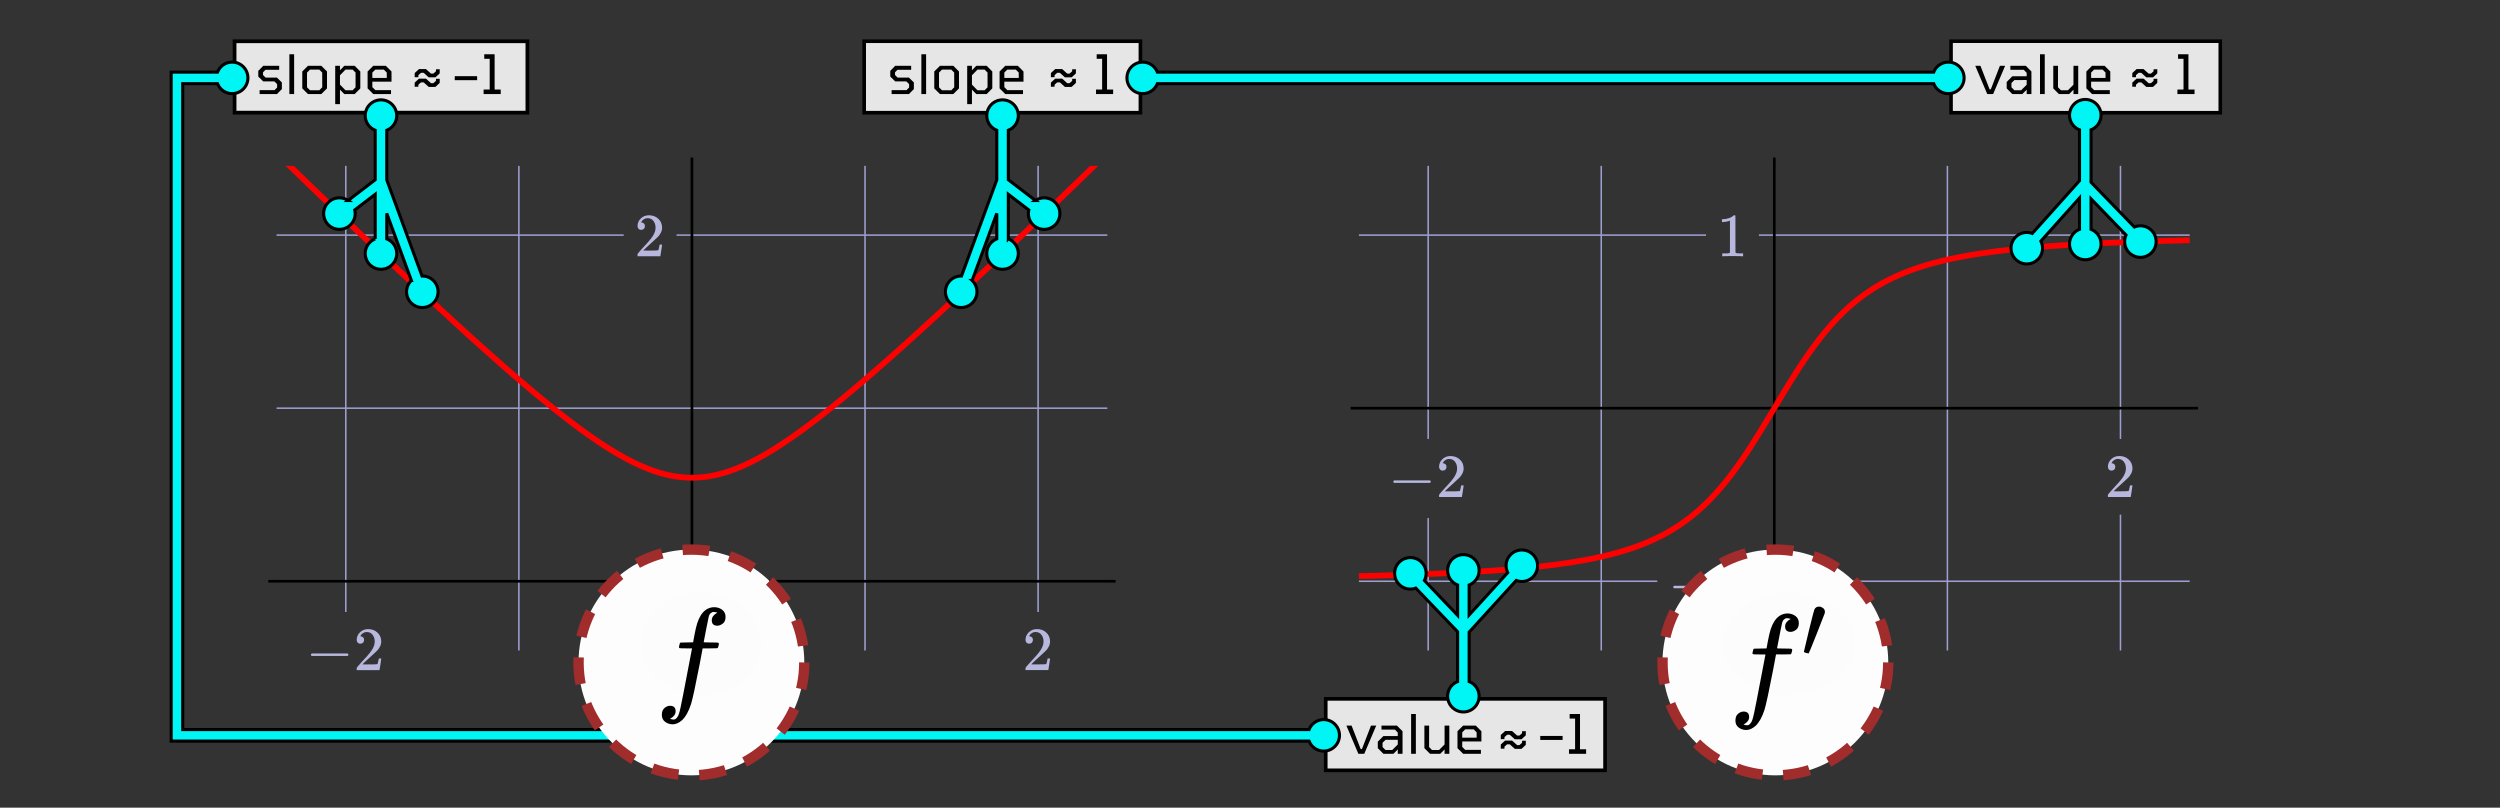 <svg xmlns="http://www.w3.org/2000/svg" xmlns:xlink="http://www.w3.org/1999/xlink" id="svg16" width="650" height="210" preserveAspectRatio="none" version="1.1" viewBox="-10 -10 650 210"><rect x="-10" y="-10" width="650" height="210" fill="#333333" stroke="none"/><style id="style1" type="text/css">.grid{stroke:#9e9ed1;stroke-width:.4}.axes{stroke:#000;stroke-width:.7}.notch-labels-in-grid{stroke:none;fill:#b8b8de}.graph{stroke:red;stroke-width:1.5;fill:none}</style><defs id="defs1"><clipPath id="trbl_clip_0_216_126_0"><path id="path1" d="M0 0h216v126H0Z"/></clipPath><clipPath id="trbl_clip_0_216_126_0-7"><path id="path1-0" d="M0 0h216v126H0Z"/></clipPath><clipPath id="trbl_clip_0_216_126_0-8"><path id="path1-4" d="M0 0h216v126H0Z"/></clipPath><path id="MJMAIN-2212" stroke-width="1" d="M84 237v13q0 13 14 20h581q15-8 15-20t-15-20H98q-14 7-14 20z"/><path id="MJMAIN-32" stroke-width="1" d="M109 429q-27 0-43 18t-16 44q0 71 53 123t132 52q91 0 152-56t62-145q0-43-20-82t-48-68q-28-29-80-74-36-31-100-92l-59-56 76-1q157 0 167 5 7 2 24 89v3h40v-3q-1-3-13-91T421 3V0H50v31q0 7 6 15t30 35q29 32 50 56 9 10 34 37t34 37q9 10 29 33t28 34q8 11 23 30t21 32q6 13 15 29t13 32q4 16 7 30t3 33q0 63-34 109t-97 46q-33 0-58-17t-35-33q-10-16-10-19 0-1 5-1 18 0 37-14t19-46q0-25-16-42t-45-18z"/><path id="MJMAIN-30" stroke-width="1" d="M96 585q56 81 153 81 48 0 96-26t78-92q37-83 37-228 0-155-43-237-20-42-55-67t-61-31q-26-6-51-7-26 0-52 6t-61 32q-35 26-55 67-43 82-43 237 0 174 57 265zm225 12q-30 32-71 32-42 0-72-32-25-26-33-72t-8-192q0-158 8-208t36-79q28-30 69-30 40 0 68 30 29 30 36 84t8 203q0 145-8 191t-33 73z"/></defs><path id="rect68" d="M497.272.712h70v18.599h-70z" style="fill:#e6e6e6;fill-opacity:.998;stroke:#000;stroke-width:.931;stroke-dasharray:none"/><g id="g29" transform="translate(335.164 33.102)"><g id="g18" transform="translate(8.16 .026)"><g id="grid-3"><path id="path2-9" d="M18 126V91.568m0-20.57V0" class="grid" style="stroke:#9e9ed1;stroke-width:.4"/><path id="path3-8" d="M63 126V0" class="grid" style="stroke:#9e9ed1;stroke-width:.4"/><path id="path4-6" d="M108 126V0" class="grid" style="stroke:#9e9ed1;stroke-width:.4"/><path id="path5-5" d="M153 126V0" class="grid" style="stroke:#9e9ed1;stroke-width:.4"/><path id="path6-7" d="M198 126V90.682m0-19.684V0" class="grid" style="stroke:#9e9ed1;stroke-width:.4"/><path id="path7-6" d="M0 108h77.568m26.433 0H216" class="grid" style="stroke:#9e9ed1;stroke-width:.4"/><path id="path8-2" d="M0 63h216" class="grid" style="stroke:#9e9ed1;stroke-width:.4"/><path id="path9-7" d="M0 18h90.25m13.751 0H216" class="grid" style="stroke:#9e9ed1;stroke-width:.4"/></g><g id="axes-0"><path id="path10-3" d="M-2.16 63h220.32" class="axes" style="stroke:#000;stroke-width:.7"/><path id="path11-9" d="M108 128.16V-2.16" class="axes" style="stroke:#000;stroke-width:.7"/></g><g id="notch labels-9" class="notch-labels-in-grid" style="fill:#b8b8de;stroke:none"><g id="g12-9" transform="matrix(.016 0 0 -.016 7.588 86.1)"><use xlink:href="#MJMAIN-2212" id="use11-1" x="0" y="0"/><use xlink:href="#MJMAIN-32" id="use12-7" x="778" y="0"/></g><g id="g13-2" transform="matrix(.016 0 0 -.016 193.928 86.092)"><use xlink:href="#MJMAIN-32" id="use13-3" x="0" y="0"/></g><g id="g15-6" transform="matrix(.016 0 0 -.016 80.372 113.502)"><use xlink:href="#MJMAIN-2212" id="use14-5" x="0" y="0"/><path id="use15-5" stroke-width="1" d="m991 578-13-5q-14-5-40-10t-58-7h-19v46h19q47 2 87 15t56 24q16 11 28 22 2 3 12 3 9 0 17-6V361l1-300q7-7 12-9t24-4q19-2 62-2h26V0h-11q-21 3-159 3-136 0-157-3h-12v46h64q16 0 25 1t16 3q7 2 8 2t6 5q5 5 6 4z"/></g><g id="g16-8" transform="matrix(.016 0 0 -.016 93.053 23.499)"><path id="use16" stroke-width="1" d="m213 578-13-5q-14-5-40-10t-58-7H83v46h19q47 2 87 15t56 24q16 11 28 22 2 3 12 3 9 0 17-6V361l1-300q7-7 12-9t24-4q19-2 62-2h26V0h-11q-21 3-159 3-136 0-157-3H88v46h64q16 0 25 1t16 3q7 2 8 2t6 5q5 5 6 4z"/></g></g><g id="graphs-1"><g id="g17-4" clip-path="url(#trbl_clip_0_216_126_0-7)"><path id="path16" d="M0 106.664c2.4-.057 4.8-.12 7.2-.188 2.4-.07 4.8-.145 7.2-.23 2.4-.084 4.8-.178 7.2-.284 2.4-.105 4.8-.223 7.2-.357 2.4-.133 4.8-.283 7.2-.456 2.4-.172 4.8-.367 7.2-.593 2.4-.227 4.8-.485 7.2-.79 2.4-.305 4.8-.655 7.2-1.075 2.4-.42 4.8-.908 7.2-1.501 2.4-.594 4.8-1.292 7.2-2.154a54.22 54.22 0 0 0 7.2-3.164 47.18 47.18 0 0 0 7.2-4.713c2.4-1.904 4.8-4.186 7.2-6.937 2.4-2.75 4.8-5.98 7.2-9.597 2.4-3.616 4.8-7.614 7.2-11.625 2.4-4.011 4.8-8.009 7.2-11.625 2.4-3.616 4.8-6.847 7.2-9.597 2.4-2.75 4.8-5.033 7.2-6.937a47.18 47.18 0 0 1 7.2-4.713 54.22 54.22 0 0 1 7.2-3.164c2.4-.862 4.8-1.56 7.2-2.154 2.4-.593 4.8-1.082 7.2-1.501 2.4-.42 4.8-.77 7.2-1.075 2.4-.305 4.8-.563 7.2-.79 2.4-.226 4.8-.42 7.2-.593 2.4-.173 4.8-.323 7.2-.456 2.4-.134 4.8-.252 7.2-.357 2.4-.106 4.8-.2 7.2-.284 2.4-.085 4.8-.16 7.2-.23 2.4-.069 4.8-.13 7.2-.188" class="graph" style="fill:none;stroke:red;stroke-width:1.5"/></g></g></g><g id="g24" transform="matrix(.9 0 0 .9 11.643 19.263)"><ellipse id="path20" cx="116.433" cy="122.083" rx="32.611" ry="32.613" style="fill:#fdfdfd;fill-opacity:.998;stroke:#a02c2c;stroke-width:3;stroke-linecap:butt;stroke-dasharray:7.74,6;stroke-dashoffset:0"/><ellipse id="path22" cx="120.32" cy="116.703" rx="18.97" ry="14.823" style="fill:#fdfdfd;fill-opacity:.684;stroke:none;stroke-width:3;stroke-linecap:butt;stroke-dasharray:7.95,6;stroke-dashoffset:0"/><ellipse id="path23" cx="119.438" cy="107.526" rx=".088" ry="4.235" style="fill:#fdfdfd;fill-opacity:.684;stroke:none;stroke-width:3;stroke-linecap:butt;stroke-dasharray:7.95,6;stroke-dashoffset:0"/><g id="g3" style="stroke-width:.512" transform="matrix(.037 0 0 -.037 102.858 134.01)"><path id="use2" stroke-width=".512" d="M118-162q2 0 6-2t11-3q7-1 12-1 13 0 24 13t16 29q10 27 34 153t46 240q22 114 22 115v3h-47q-47 0-50 2-4 3-4 10l7 28q2 5 8 5t47 1q48 0 48 1 0 2 9 50t12 58q37 165 146 165 37-2 61-22t24-53q0-36-21-52t-42-17q-44 0-44 42 0 19 11 33t24 21l9 5q-16 6-30 6-12 0-23-10t-15-28q-7-29-16-78t-16-83q-7-34-7-36t55-2q45 0 52-1t11-6q1-4-2-17t-5-16q-2-5-9-5t-54-1h-56l-23-122Q301 15 282-47q-27-85-70-126-37-32-73-32-32 0-58 19t-26 54q0 37 21 54t42 17q44 0 44-42 0-19-11-33t-24-21z"/><path id="use3" stroke-width=".362" d="M624.281 393.092q-4.242 0-19.089 4.242-14.847 4.242-15.554 8.484 0 4.949 38.885 164.024t43.127 166.145q10.605 22.624 36.764 22.624 14.14 0 29.694-10.605 15.554-10.605 15.554-31.108 0-3.535-1.414-10.605-.707-4.949-61.509-157.661t-62.923-154.126q-2.121-1.414-3.535-1.414z"/></g></g></g><g id="g27" transform="translate(561.113)"><g id="g17-1" transform="translate(250.065 .026)"><g id="grid-7"><path id="path2-1" d="M18 115.998V0" class="grid" style="stroke:#9e9ed1;stroke-width:.4"/><path id="path3-87" d="M63 126V0" class="grid" style="stroke:#9e9ed1;stroke-width:.4"/><path id="path4-8" d="M108 115.998V0" class="grid" style="stroke:#9e9ed1;stroke-width:.4"/><path id="path5-7" d="M153 126V0" class="grid" style="stroke:#9e9ed1;stroke-width:.4"/><path id="path6-74" d="M198 115.998V0" class="grid" style="stroke:#9e9ed1;stroke-width:.4"/><path id="path7-4" d="M0 108h216" class="grid" style="stroke:#9e9ed1;stroke-width:.4"/><path id="path8-9" d="M0 63h216" class="grid" style="stroke:#9e9ed1;stroke-width:.4"/><path id="path9-1" d="M0 18h90.25m13.751 0H216" class="grid" style="stroke:#9e9ed1;stroke-width:.4"/></g><g id="axes-5"><path id="path10-5" d="M-2.16 108h220.32" class="axes" style="stroke:#000;stroke-width:.7"/><path id="path11-5" d="M108 115.998V-2.16" class="axes" style="stroke:#000;stroke-width:.7"/></g><g id="notch labels-8" class="notch-labels-in-grid" style="fill:#b8b8de;stroke:none"><g id="g12-2" transform="matrix(.016 0 0 -.016 7.588 131.1)"><use xlink:href="#MJMAIN-2212" id="use11-9" x="0" y="0"/><use xlink:href="#MJMAIN-32" id="use12-8" x="778" y="0"/></g><g id="g13-20" transform="matrix(.016 0 0 -.016 103.928 131.092)"><use xlink:href="#MJMAIN-30" id="use13-7" x="0" y="0"/></g><g id="g14-4" transform="matrix(.016 0 0 -.016 193.928 131.092)"><use xlink:href="#MJMAIN-32" id="use14-8" x="0" y="0"/></g><g id="g15-5" transform="matrix(.016 0 0 -.016 93.053 23.499)"><use xlink:href="#MJMAIN-32" id="use15-8" x="0" y="0"/></g></g><g id="graphs-3"><g id="g16-0" clip-path="url(#trbl_clip_0_216_126_0-8)"><path id="path15-6" d="M0 106.935c2.4-.067 4.8-.14 7.2-.228 2.4-.086 4.8-.182 7.2-.296 2.4-.114 4.8-.24 7.2-.392 2.4-.151 4.8-.32 7.2-.527 2.4-.206 4.8-.438 7.2-.724 2.4-.286 4.8-.61 7.2-1.017 2.4-.406 4.8-.87 7.2-1.462 2.4-.593 4.8-1.272 7.2-2.157 2.4-.886 4.8-1.908 7.2-3.262 2.4-1.354 4.8-2.93 7.2-5.029a49.28 49.28 0 0 0 7.2-7.796c2.4-3.22 4.8-7.099 7.2-11.738 2.4-4.64 4.8-10.291 7.2-15.876 2.4-5.585 4.8-11.954 7.2-16.238 2.4-4.285 4.8-7.402 7.2-7.402 2.4 0 4.8 3.117 7.2 7.402 2.4 4.284 4.8 10.653 7.2 16.238 2.4 5.585 4.8 11.236 7.2 15.876 2.4 4.64 4.8 8.518 7.2 11.738a49.28 49.28 0 0 0 7.2 7.796c2.4 2.099 4.8 3.675 7.2 5.03 2.4 1.353 4.8 2.375 7.2 3.26 2.4.886 4.8 1.565 7.2 2.158 2.4.592 4.8 1.056 7.2 1.462 2.4.407 4.8.73 7.2 1.017 2.4.286 4.8.518 7.2.724 2.4.206 4.8.376 7.2.527 2.4.152 4.8.278 7.2.392 2.4.114 4.8.21 7.2.296 2.4.087 4.8.161 7.2.228" class="graph" style="fill:none;stroke:red;stroke-width:1.5"/></g></g></g><g id="g25" transform="matrix(.9 0 0 .9 35.776 19.263)"><ellipse id="ellipse20" cx="357.758" cy="122.083" rx="32.611" ry="32.613" style="fill:#fdfdfd;fill-opacity:.998;stroke:#a02c2c;stroke-width:3;stroke-linecap:butt;stroke-dasharray:7.74,6;stroke-dashoffset:0"/><ellipse id="ellipse23" cx="362.961" cy="116.703" rx="18.97" ry="14.823" style="fill:#fdfdfd;fill-opacity:.684;stroke:none;stroke-width:3;stroke-linecap:butt;stroke-dasharray:7.95,6;stroke-dashoffset:0"/><g id="g7" style="stroke-width:.512" transform="matrix(.037 0 0 -.037 341.077 134.018)"><path id="use4" stroke-width=".512" d="M118-162q2 0 6-2t11-3q7-1 12-1 13 0 24 13t16 29q10 27 34 153t46 240q22 114 22 115v3h-47q-47 0-50 2-4 3-4 10l7 28q2 5 8 5t47 1q48 0 48 1 0 2 9 50t12 58q37 165 146 165 37-2 61-22t24-53q0-36-21-52t-42-17q-44 0-44 42 0 19 11 33t24 21l9 5q-16 6-30 6-12 0-23-10t-15-28q-7-29-16-78t-16-83q-7-34-7-36t55-2q45 0 52-1t11-6q1-4-2-17t-5-16q-2-5-9-5t-54-1h-56l-23-122Q301 15 282-47q-27-85-70-126-37-32-73-32-32 0-58 19t-26 54q0 37 21 54t42 17q44 0 44-42 0-19-11-33t-24-21z"/><g id="g6" style="stroke-width:.512" transform="translate(568 362)"><path id="use5" stroke-width=".362" d="M55.853 30.401q-4.242 0-19.089 4.242-14.847 4.242-15.554 8.484 0 4.949 38.885 164.024t43.127 166.145q10.605 22.624 36.764 22.624 14.14 0 29.694-10.605 15.554-10.605 15.554-31.108 0-3.535-1.414-10.605-.707-4.949-61.509-157.661T59.388 31.815q-2.121-1.414-3.535-1.414Z"/><path id="use6" stroke-width=".362" d="M250.278 30.401q-4.242 0-19.089 4.242-14.847 4.242-15.554 8.484 0 4.949 38.885 164.024t43.127 166.145q10.605 22.624 36.764 22.624 14.14 0 29.694-10.605 15.554-10.605 15.554-31.108 0-3.535-1.414-10.605-.707-4.949-61.509-157.661T253.813 31.815q-2.121-1.414-3.535-1.414z"/></g></g></g></g><g id="g17" transform="translate(61.905 33.128)"><g id="grid"><path id="path2" d="M18 115.998V0" class="grid"/><path id="path3" d="M63 126V0" class="grid"/><path id="path4" d="M108 115.998V0" class="grid"/><path id="path5" d="M153 126V0" class="grid"/><path id="path6" d="M198 115.998V0" class="grid"/><path id="path7" d="M0 108h216" class="grid"/><path id="path8" d="M0 63h216" class="grid"/><path id="path9" d="M0 18h90.25m13.751 0H216" class="grid"/></g><g id="axes"><path id="path10" d="M-2.16 108h220.32" class="axes"/><path id="path11" d="M108 115.998V-2.16" class="axes"/></g><g id="notch labels" class="notch-labels-in-grid"><g id="g12" transform="matrix(.016 0 0 -.016 7.588 131.1)"><use xlink:href="#MJMAIN-2212" id="use11" x="0" y="0"/><use xlink:href="#MJMAIN-32" id="use12" x="778" y="0"/></g><g id="g13" transform="matrix(.016 0 0 -.016 103.928 131.092)"><use xlink:href="#MJMAIN-30" id="use13" x="0" y="0"/></g><g id="g14" transform="matrix(.016 0 0 -.016 193.928 131.092)"><use xlink:href="#MJMAIN-32" id="use14" x="0" y="0"/></g><g id="g15" transform="matrix(.016 0 0 -.016 93.053 23.499)"><use xlink:href="#MJMAIN-32" id="use15" x="0" y="0"/></g></g><g id="graphs"><g id="g16" clip-path="url(#trbl_clip_0_216_126_0)"><path id="path15" d="M0-3.306a4655.815 4655.815 0 0 0 14.4 13.91c2.4 2.307 4.8 4.607 7.2 6.898 2.4 2.291 4.8 4.574 7.2 6.846 2.4 2.273 4.8 4.534 7.2 6.782 2.4 2.248 4.8 4.483 7.2 6.699 2.4 2.216 4.8 4.414 7.2 6.589 2.4 2.174 4.8 4.324 7.2 6.44 2.4 2.118 4.8 4.201 7.2 6.238 2.4 2.037 4.8 4.027 7.2 5.949 2.4 1.922 4.8 3.776 7.2 5.53 2.4 1.752 4.8 3.405 7.2 4.907 2.4 1.501 4.8 2.852 7.2 3.984 2.4 1.132 4.8 2.043 7.2 2.663 2.4.62 4.8.946 7.2.946 2.4 0 4.8-.326 7.2-.946 2.4-.62 4.8-1.531 7.2-2.663 2.4-1.132 4.8-2.483 7.2-3.984 2.4-1.502 4.8-3.155 7.2-4.908 2.4-1.753 4.8-3.607 7.2-5.529 2.4-1.922 4.8-3.912 7.2-5.949 2.4-2.037 4.8-4.12 7.2-6.237 2.4-2.117 4.8-4.267 7.2-6.441 2.4-2.175 4.8-4.373 7.2-6.59 2.4-2.215 4.8-4.45 7.2-6.698 2.4-2.248 4.8-4.51 7.2-6.782 2.4-2.272 4.8-4.555 7.2-6.846 2.4-2.291 4.8-4.591 7.2-6.898 2.4-2.306 4.8-4.62 7.2-6.938 2.4-2.319 4.8-4.643 7.2-6.972" class="graph"/></g></g></g><path id="text29" d="m60.58-162.887-.641-2.547.37-.093q1.2 2.044 2.856 1.627.72-.182.96-.705.25-.527.12-1.047-.153-.607-.63-.9-.486-.29-1.742-.558-1.32-.282-1.971-.711-.65-.42-.853-1.226-.193-.767.182-1.596.373-.84 1.367-1.09 1.013-.255 1.884.402.106-.178.195-.785l.35-.088.604 2.396-.35.088q-.407-.814-1.111-1.291-.698-.49-1.436-.303-.568.143-.83.582-.263.438-.146.902.13.512.61.783.475.284 1.666.497 1.794.324 2.328.924.536.61.698 1.254.256 1.014-.257 1.818-.503.801-1.516 1.056-1.07.27-2.125-.401-.185.348-.212.92zm5.314-15.447 2.61 10.36q.312 1.24.422 1.555.119.313.398.423.28.111.886-.041l.227-.058.11.436-4.148 1.045-.11-.436.266-.067q.568-.143.767-.354.205-.223.181-.519-.024-.296-.363-1.64l-1.932-7.671q-.308-1.222-.604-1.48-.3-.266-1.142-.054l-.11-.436q.578-.145 1.321-.473.753-.331 1.013-.538zm4.696 8.525q-.449-1.78.444-3.274.89-1.503 2.632-1.942 1.752-.441 3.248.46 1.497.903 1.943 2.674.493 1.96-.435 3.392-.93 1.423-2.645 1.855-1.714.432-3.212-.4-1.491-.842-1.975-2.765zm1.583-.348q.52 2.064 1.403 2.728.88.655 2.092.35 1.24-.313 1.686-1.302.453-1-.067-3.064-.515-2.046-1.388-2.753-.873-.706-2.123-.391-1.24.312-1.684 1.35-.436 1.027.081 3.082zm8.738-6.693.256-.064q.294.49.483 1.238.443-.797 1.056-1.284.62-.498 1.396-.694 1.61-.405 2.966.462 1.354.857 1.822 2.713.458 1.818-.314 3.312-.762 1.491-2.514 1.932-.72.182-1.457.055-.725-.12-1.455-.54l.742 2.945q.339 1.345.46 1.627.13.279.413.359.284.09.956-.08l.11.436-4.053 1.02-.11-.435.284-.072q.673-.169.821-.418.161-.242.12-.524-.029-.274-.355-1.572l-1.775-7.045q-.313-1.24-.432-1.553-.11-.315-.389-.426-.28-.11-.886.042l-.284.072-.11-.436q.914-.33 2.249-1.07zm2.082 6.505q.668.496 1.318.675.656.167 1.29.007 1.07-.27 1.635-1.388.564-1.12.058-3.127-.439-1.742-1.423-2.41-.984-.67-2.045-.402-.653.164-1.157.644-.503.48-.864 1.285zm14.112-7.462-5.407 1.362q.103.568.172.843.515 2.045 1.41 2.918.901.86 2.17.54 1.724-.433 2.054-2.158l.455-.115q-.06 1.042-.821 1.818-.764.767-1.824 1.034-.985.248-1.99-.023-.998-.282-1.785-1.05-.788-.769-1.115-2.066-.463-1.837.312-3.321.772-1.494 2.39-1.902 1.526-.384 2.593.334t1.386 1.786zm-1.753.039q-.026-.225-.069-.396-.21-.833-.817-1.164-.6-.342-1.31-.163-1.723.434-1.516 2.658zm8.139-1.114 4.65-1.171.36 1.43-4.65 1.171zm8.55-10.754.417-.105 2.533 10.057q.313 1.24.422 1.555.12.313.399.424.28.11.886-.042l.369-.093.11.435-4.262 1.074-.11-.436.313-.078q.682-.172.833-.412.158-.251.12-.523-.032-.284-.358-1.582l-1.699-6.742q-.322-1.279-.417-1.537-.098-.267-.365-.411-.261-.156-.934.013l-.407.103-.11-.436q1.632-.44 2.26-1.264z" aria-label="slope -1" style="font-size:20px;font-family:Baskerville;-inkscape-font-specification:Baskerville;fill-opacity:.998;stroke-width:3;stroke-dasharray:7.74,6"/><path id="text30" d="m222.806-176.711.672-2.54.368.098q.06 2.37 1.712 2.807.717.19 1.182-.152.473-.34.61-.859.16-.604-.115-1.091-.284-.49-1.253-1.332-1.019-.886-1.38-1.578-.366-.682-.153-1.485.202-.764.932-1.308.732-.554 1.724-.292 1.01.268 1.453 1.264.18-.104.55-.592l.35.093-.632 2.388-.35-.092q.04-.91-.346-1.668-.373-.765-1.11-.96-.566-.15-1.008.107-.441.256-.564.719-.135.51.155.98.278.478 1.217 1.242 1.412 1.151 1.589 1.936.174.793.004 1.435-.268 1.01-1.105 1.465-.829.458-1.839.19-1.066-.282-1.665-1.38-.33.216-.63.702zm12.129-10.943-2.734 10.328q-.327 1.237-.384 1.565-.047.331.144.564.191.232.796.392l.226.06-.115.434-4.135-1.094.115-.434.264.07q.567.15.843.061.288-.095.41-.366.122-.27.477-1.611l2.024-7.647q.322-1.218.187-1.587-.132-.379-.972-.601l.115-.434q.576.152 1.385.225.819.075 1.146.02zm-.02 9.733q.47-1.775 1.974-2.65 1.507-.883 3.244-.424 1.746.463 2.618 1.976.872 1.514.405 3.28-.517 1.954-2.023 2.757-1.503.794-3.212.342-1.708-.452-2.617-1.905-.897-1.46-.39-3.376zm1.554.462q-.544 2.058-.094 3.066.453 1 1.661 1.319 1.237.327 2.106-.322.88-.656 1.425-2.714.54-2.039.118-3.08-.421-1.04-1.667-1.37-1.237-.328-2.128.366-.879.687-1.42 2.735zm10.886-1.624.255.067q.02.571-.177 1.317.774-.482 1.545-.61.784-.137 1.558.068 1.605.425 2.372 1.84.77 1.406.28 3.256-.48 1.813-1.879 2.746-1.389.935-3.135.473-.718-.19-1.301-.658-.577-.455-1.012-1.177l-.777 2.936q-.355 1.34-.385 1.646-.02.308.187.514.206.216.876.394l-.115.434-4.04-1.07.114-.434.283.075q.67.178.921.032.258-.134.359-.4.108-.255.45-1.548l1.859-7.024q.327-1.236.374-1.567.057-.329-.134-.561-.191-.233-.795-.393l-.283-.075.115-.434q.96.153 2.485.153zm-1.329 6.7q.345.757.826 1.228.494.464 1.126.632 1.067.282 2.102-.424 1.036-.706 1.566-2.707.46-1.737-.078-2.799-.537-1.061-1.595-1.341-.651-.173-1.324.003-.673.175-1.379.706zm15.961.304-5.39-1.427q-.186.547-.258.821-.54 2.04-.18 3.236.372 1.19 1.637 1.524 1.719.455 2.843-.894l.453.12q-.556.883-1.598 1.193-1.04.3-2.097.021-.982-.26-1.73-.983-.736-.73-1.053-1.784-.317-1.054.025-2.347.485-1.832 1.881-2.755 1.399-.933 3.013-.506 1.52.402 2.106 1.547.586 1.145.348 2.234zm-1.552-.815q.086-.21.13-.38.22-.83-.15-1.413-.36-.59-1.068-.778-1.718-.454-2.613 1.592zm14.306-3.9.416.11-2.654 10.025q-.327 1.237-.384 1.565-.047.331.144.564.191.232.795.392l.368.097-.115.435-4.248-1.125.115-.434.312.082q.68.18.928.044.26-.143.358-.4.11-.264.453-1.557l1.779-6.722q.337-1.274.379-1.546.044-.281-.12-.537-.154-.263-.824-.44l-.406-.108.115-.434q1.64.404 2.59-.012z" aria-label="slope 1" style="font-size:20px;font-family:Baskerville;-inkscape-font-specification:Baskerville;fill-opacity:.998;stroke-width:3;stroke-dasharray:7.74,6"/><path id="text31" d="m508.09-187.558-.534-.19-.519-6.998q-.083-1.015-.228-1.336-.145-.322-.662-.527l.15-.423 3.404 1.215-.151.423q-.561-.2-.806-.184-.235.02-.327.277-.072.203.017 1.116l.4 5.296 3.285-3.42q.78-.82.885-1.115.22-.616-.686-.982l.151-.423 2.538.907-.15.423q-.48-.14-.933.113-.44.247-1.464 1.312zm12.777 2.665.34.122q-.644 1.543-2.106 1.02-.626-.223-.876-.685-.24-.46-.117-1.152-1.153.325-2.035.383-.872.062-1.47-.151-.763-.273-1.157-.911-.394-.639-.135-1.365.338-.948 1.51-1.327 1.183-.377 3.05-.467l1.633-.07.13-.368q.28-.782.304-1.168.023-.385-.301-.812-.325-.427-1.015-.673-1.38-.493-1.864.37-.482.886-1.107.663-.561-.2-.37-.734.186-.524 1.145-.856.961-.34 2.534.22 1.168.418 1.68 1.016.513.597.548 1.139.044.544-.301 1.51l-1.087 3.044q-.38 1.067-.379 1.41.002.343.37.474.607.217 1.076-.632zm-1.518-4.171-1.147.047q-2.717.118-3.24 1.58-.206.58-.031 1.047.179.458.666.632.432.154 1.104.073.672-.082 1.584-.4zm8.962-5.873-3.593 10.061q-.43 1.205-.514 1.527-.075.326.096.574.17.247.76.458l.22.078-.15.424-4.03-1.439.152-.423.257.092q.552.197.835.132.295-.071.44-.33.144-.26.61-1.566l2.66-7.45q.424-1.186.32-1.565-.1-.388-.918-.68l.151-.423q.561.2 1.361.34.81.144 1.14.117zm7.987 8.617-1.763 4.939q-.44 1.232-.515 1.558-.075.326.099.564.183.242.79.459l-.15.423q-1.405-.48-2.148-.435l-.11-.04q-.114-.61.311-1.858-.873.673-1.757.855-.875.185-1.749-.127-.754-.269-1.212-.816-.454-.556-.498-1.132-.034-.572.324-1.575l.916-2.565q.467-1.306.523-1.608.059-.31-.14-.537-.19-.224-.843-.457l.15-.423 2.558.913-1.866 5.224q-.276.772-.308 1.155-.033.382.249.783.285.393.781.57.709.253 1.517.023.81-.24 1.225-.672.426-.44.77-1.405l.608-1.701q.44-1.233.508-1.51.068-.276-.075-.544-.13-.275-.783-.508l-.193-.07.151-.422zm8.241 5.815-5.251-1.875q-.23.53-.326.796-.71 1.987-.45 3.21.27 1.216 1.502 1.656 1.674.598 2.908-.652l.442.158q-.63.833-1.694 1.054-1.06.212-2.09-.155-.957-.342-1.642-1.126-.672-.79-.9-1.866-.226-1.077.223-2.337.638-1.784 2.106-2.587 1.472-.812 3.045-.25 1.48.529 1.968 1.719t.16 2.255zm-1.478-.942q.103-.202.163-.368.289-.809-.032-1.421-.308-.618-.998-.865-1.674-.597-2.738 1.366zm14.584-2.684.405.144-3.488 9.767q-.43 1.205-.514 1.528-.075.326.096.573.17.248.76.458l.358.128-.151.423-4.139-1.478.151-.423.304.109q.662.236.92.121.272-.12.392-.368.132-.254.582-1.514l2.338-6.548q.443-1.242.508-1.509.067-.277-.075-.545-.13-.275-.783-.508l-.396-.141.151-.423q1.601.54 2.581.206z" aria-label="value 1" style="font-size:20px;font-family:Baskerville;-inkscape-font-specification:Baskerville;fill-opacity:.998;stroke-width:3;stroke-dasharray:7.74,6"/><path id="text32" d="m353.273-189.5-.526.21-5.025-4.898q-.735-.705-1.056-.85-.321-.144-.845.045l-.168-.417 3.354-1.345.167.417q-.553.222-.725.396-.163.17-.061.424.08.2.751.825l3.81 3.702.194-4.739q.04-1.132-.076-1.422-.243-.607-1.164-.28l-.167-.417 2.501-1.003.167.417q-.45.213-.623.703-.166.477-.227 1.953zm11.336-6.471.335-.135q.54 1.583-.901 2.16-.617.248-1.11.067-.484-.185-.851-.784-.649 1.006-1.27 1.634-.612.625-1.202.861-.752.302-1.47.085-.719-.217-1.006-.934-.374-.933.253-1.995.635-1.065 1.974-2.37l1.176-1.134-.145-.362q-.309-.77-.547-1.075-.237-.305-.763-.41-.526-.104-1.206.168-1.36.545-1.15 1.514.225.982-.391 1.23-.553.221-.764-.305-.207-.516.29-1.4.495-.892 2.045-1.514 1.151-.461 1.931-.353.78.108 1.165.49.393.38.775 1.33l1.203 3.001q.422 1.052.65 1.307.23.256.592.11.598-.24.387-1.186zm-3.9-2.119-.829.795q-1.957 1.89-1.38 3.33.23.572.67.805.438.225.918.032.426-.17.876-.677.449-.506.922-1.348zm2.82-10.337 3.976 9.917q.476 1.187.626 1.484.16.294.452.366.292.073.872-.16l.218-.087.167.417-3.97 1.591-.167-.417.254-.101q.543-.218.712-.454.174-.249.11-.539-.064-.29-.58-1.577l-2.943-7.342q-.469-1.17-.797-1.385-.332-.225-1.14.099l-.166-.417q.553-.222 1.245-.647.701-.428.932-.668zm11.692 1.162 1.952 4.868q.487 1.215.646 1.508.16.294.449.357.297.06.895-.18l.167.417q-1.37.57-1.895 1.097l-.11.043q-.49-.382-.998-1.598-.208 1.082-.75 1.804-.532.719-1.393 1.064-.743.298-1.449.192-.709-.116-1.123-.518-.404-.406-.8-1.394l-1.014-2.529q-.516-1.287-.674-1.55-.162-.272-.461-.31-.29-.04-.934.217l-.167-.417 2.52-1.01 2.064 5.148q.305.762.534 1.07.229.308.706.422.473.105.963-.092.698-.28 1.15-.987.45-.717.473-1.315.028-.611-.353-1.563l-.673-1.677q-.487-1.214-.62-1.466-.132-.252-.417-.36-.279-.119-.923.14l-.19.076-.167-.417zm10.026-1.105-5.176 2.075q.178.55.284.813.784 1.957 1.788 2.702 1.009.732 2.223.245 1.65-.662 1.747-2.415l.435-.175q.08 1.041-.57 1.912-.654.862-1.67 1.27-.942.377-1.974.244-1.026-.146-1.91-.802-.884-.656-1.382-1.898-.705-1.758-.136-3.333.564-1.583 2.114-2.205 1.46-.585 2.613-.016 1.154.568 1.614 1.583zm-1.732.274q-.056-.22-.122-.383-.32-.797-.965-1.044-.64-.258-1.32.014-1.65.662-1.146 2.837zm7.916-2.195 4.45-1.785.55 1.369-4.451 1.784zm7.03-11.804.399-.16 3.86 9.626q.475 1.188.626 1.485.16.294.452.366.292.072.872-.16l.354-.142.167.417-4.08 1.635-.166-.417.299-.12q.652-.261.77-.519.123-.27.049-.535-.07-.277-.567-1.52l-2.588-6.453q-.49-1.224-.62-1.466-.132-.252-.417-.36-.279-.119-.923.14l-.39.156-.167-.417q1.558-.656 2.07-1.556z" aria-label="value -1" style="font-size:20px;font-family:Baskerville;-inkscape-font-specification:Baskerville;fill-opacity:.998;stroke-width:3;stroke-dasharray:7.74,6"/><path id="path14313" d="M213.702-84.428c-1.924.004-3.85.042-5.775.112-8.513.69-11.717.663-19.998 2.437-11.743 2.515-22.925 7.214-33.462 12.888-7.876 4.826-15.71 9.875-22.167 16.56l8.548 7.328c5.424-6.124 12.38-10.561 19.22-14.917 9.489-5.465 19.738-9.698 30.474-11.983 7.342-1.563 10.66-1.605 18.226-2.258 14.487-.568 28.977.843 43.133 3.94 10.087 2.207 13.598 3.497 23.415 6.498 4.281 1.51 8.125 2.807 12.01 4.296l-5.4 12.57 27.999-7.306-13.148-27.268-5.509 12.826c-4.269-1.545-8.443-2.903-13.114-4.479-9.807-2.95-14.362-4.51-24.418-6.767-13.156-2.953-26.565-4.508-40.034-4.477z" style="display:inline;fill:#ffd42a;fill-opacity:1;stroke:#000;stroke-width:1.371;stroke-linecap:square;stroke-linejoin:miter;stroke-miterlimit:4;stroke-dasharray:none;stroke-opacity:1"/><path id="path14328" d="m521.913-111.319 5.565 13.253c-5.046 2.183-8.634 3.734-15.17 6.04-15.367 5.423-31.201 9.554-47.279 12.215-9.715 1.433-13.398 2.157-23.224 2.885-14.136 1.047-28.341.334-42.199-2.769-2.694-.688-5.413-1.283-8.082-2.064-9.779-2.863-19.15-7.022-27.968-12.106l-5.291 9.774c9.677 4.83 19.593 9.216 30.024 12.168 2.914.825 5.882 1.45 8.823 2.176 14.853 3.055 30.043 3.806 45.148 2.668 9.536-.718 14.763-1.637 24.189-2.999 16.612-2.83 32.949-7.163 48.88-12.638 5.964-2.05 10.7-3.918 16.06-6.034l5.093 12.125 14.185-25.22z" style="display:inline;fill:#ffd42a;fill-opacity:1;stroke:#000;stroke-width:1.371;stroke-linecap:square;stroke-linejoin:miter;stroke-miterlimit:4;stroke-dasharray:none;stroke-opacity:1"/><path id="rect34" d="M214.686.718h71.823v18.587h-71.823z" style="fill:#e6e6e6;fill-opacity:.998;stroke:#000;stroke-width:.943;stroke-dasharray:none"/><path id="path41" d="M274.967 14.454v-1.18h1.586V5.289h-1.418V4.11h2.695v9.166h1.586v1.179z" style="font-size:18px;font-family:Tomorrow;-inkscape-font-specification:Tomorrow;fill:#000;fill-opacity:.998;stroke-width:2.339;stroke-dasharray:6.035,4.679"/><g id="g41" transform="translate(-28.039 -13.59)"><path id="path35" d="m262.42 28.043-1.473-1.474v-4.393l1.474-1.474h3.48l1.474 1.474v4.393l-1.474 1.474zm.534-.982h2.414l.772-.772-.014-3.832-.758-.772h-2.414l-.772.772v3.832Zm6.555 3.607v-9.966h1.235v1.165l1.123-1.165h2.708l1.46 1.474v4.393l-1.46 1.474h-2.708l-1.123-1.15v3.775zm2.68-3.607h1.853l.758-.772v-3.832l-.758-.772h-1.853l-1.445 1.474V25.6zm7.215.982-1.474-1.474v-4.393l1.474-1.474h3.27l1.474 1.474v2.653h-4.983v1.417l.772.772h4.085v1.025zm-.239-4.197h3.748v-1.39l-.772-.771h-2.204l-.772.772z" style="font-size:18px;font-family:Tomorrow;-inkscape-font-specification:Tomorrow;fill:#000;fill-opacity:.998;stroke-width:2.339;stroke-dasharray:6.035,4.679"/><path id="path34" d="M257.592 28.043V17.7h1.235v10.344Z" style="font-size:18px;font-family:Tomorrow;-inkscape-font-specification:Tomorrow;fill:#000;fill-opacity:.998;stroke-width:2.339;stroke-dasharray:6.035,4.679"/><path id="text34" d="M249.859 28.043v-1.025h3.888l.66-.673v-.885l-.703-.701H250.8l-1.291-1.264v-1.487l1.291-1.306h4.14v1.039h-3.55l-.646.632v.715l.674.674h2.933l1.291 1.263v1.727l-1.277 1.291z" style="font-size:18px;font-family:Tomorrow;-inkscape-font-specification:Tomorrow;fill:#000;fill-opacity:.998;stroke-width:2.339;stroke-dasharray:6.035,4.679"/></g><g id="g43" transform="matrix(1.006 0 0 .96 174.433 -12.622)"><path id="path42" d="m91.893 23.68-1.302-1.228h-.69l-.674.629-.015.555h-.95l.015-1.126 1.103-1.067h1.808l1.302 1.228h.598l.674-.629.015-.555h.966l-.016 1.126-1.103 1.067z" aria-label="~" style="font-size:17.374px;font-family:Tomorrow;-inkscape-font-specification:Tomorrow;fill-opacity:.998;stroke-width:.831"/><path id="path43" d="M91.893 26.269 90.59 25.04h-.69l-.674.628-.015.556h-.95l.015-1.126 1.103-1.067h1.808l1.302 1.228h.598l.674-.629.015-.555h.966l-.016 1.126-1.103 1.067z" aria-label="~" style="font-size:17.374px;font-family:Tomorrow;-inkscape-font-specification:Tomorrow;fill-opacity:.998;stroke-width:.831"/></g><g id="g137" transform="translate(-.743)"><path id="rect1" d="M51.731.731h76.135v18.56H51.731z" style="fill:#e6e6e6;fill-opacity:.998;stroke:#000;stroke-width:.97;stroke-dasharray:none"/><path id="path33" d="M116.48 14.454v-1.18h1.586V5.289h-1.418V4.11h2.695v9.166h1.586v1.179z" style="font-size:18px;font-family:Tomorrow;-inkscape-font-specification:Tomorrow;fill:#000;fill-opacity:.998;stroke-width:2.339;stroke-dasharray:6.035,4.679"/><path id="path32" d="M108.978 10.846V9.808h5.818v1.038z" style="font-size:18px;font-family:Tomorrow;-inkscape-font-specification:Tomorrow;fill:#000;fill-opacity:.998;stroke-width:2.339;stroke-dasharray:6.035,4.679"/><path id="path30" d="m87.792 14.454-1.474-1.474V8.587l1.474-1.474h3.27l1.474 1.474v2.652h-4.983v1.418l.772.772h4.084v1.025zm-.239-4.197h3.748v-1.39l-.772-.772h-2.204l-.772.772z" style="font-size:18px;font-family:Tomorrow;-inkscape-font-specification:Tomorrow;fill:#000;fill-opacity:.998;stroke-width:2.339;stroke-dasharray:6.035,4.679"/><path id="path28" d="M77.897 17.078V7.113h1.235v1.165l1.123-1.165h2.708l1.46 1.474v4.393l-1.46 1.474h-2.708l-1.123-1.151v3.775zm2.68-3.607h1.853l.758-.772V8.867l-.758-.772h-1.853L79.132 9.57v2.442z" style="font-size:18px;font-family:Tomorrow;-inkscape-font-specification:Tomorrow;fill:#000;fill-opacity:.998;stroke-width:2.339;stroke-dasharray:6.035,4.679"/><path id="path26" d="m70.808 14.454-1.473-1.474V8.587l1.474-1.474h3.48l1.474 1.474v4.393l-1.474 1.474zm.534-.983h2.414l.772-.772-.014-3.832-.758-.772h-2.414l-.772.772V12.7z" style="font-size:18px;font-family:Tomorrow;-inkscape-font-specification:Tomorrow;fill:#000;fill-opacity:.998;stroke-width:2.339;stroke-dasharray:6.035,4.679"/><path id="path25" d="M65.98 14.454V4.109h1.235v10.345Z" style="font-size:18px;font-family:Tomorrow;-inkscape-font-specification:Tomorrow;fill:#000;fill-opacity:.998;stroke-width:2.339;stroke-dasharray:6.035,4.679"/><path id="text33" d="M58.247 14.454v-1.025h3.887l.66-.674v-.884l-.702-.702h-2.905l-1.291-1.263V8.418l1.291-1.305h4.14v1.039h-3.55l-.646.631V9.5l.674.674h2.933l1.291 1.263v1.726l-1.277 1.292z" style="font-size:18px;font-family:Tomorrow;-inkscape-font-specification:Tomorrow;fill:#000;fill-opacity:.998;stroke-width:2.339;stroke-dasharray:6.035,4.679"/><g id="g33" transform="matrix(1.006 0 0 .96 9.762 -12.622)"><path id="text1" d="m91.893 23.68-1.302-1.228h-.69l-.674.629-.015.555h-.95l.015-1.126 1.103-1.067h1.808l1.302 1.228h.598l.674-.629.015-.555h.966l-.016 1.126-1.103 1.067z" aria-label="~" style="font-size:17.374px;font-family:Tomorrow;-inkscape-font-specification:Tomorrow;fill-opacity:.998;stroke-width:.831"/><path id="text2" d="M91.893 26.269 90.59 25.04h-.69l-.674.628-.015.556h-.95l.015-1.126 1.103-1.067h1.808l1.302 1.228h.598l.674-.629.015-.555h.966l-.016 1.126-1.103 1.067z" aria-label="~" style="font-size:17.374px;font-family:Tomorrow;-inkscape-font-specification:Tomorrow;fill-opacity:.998;stroke-width:.831"/></g></g><path id="path46" d="M89.057 15.97a4.095 4.095 0 0 0-4.096 4.096 4.095 4.095 0 0 0 2.596 3.8v12.87l-7.045 5.395a4.095 4.095 0 0 0-2.266-.69 4.095 4.095 0 1 0 4.096 4.096 4.095 4.095 0 0 0-.12-.937l5.335-4.084v11.598a4.095 4.095 0 0 0-2.596 3.8 4.095 4.095 0 0 0 8.19 0 4.095 4.095 0 0 0-2.594-3.798V45.48l6.402 17.445a4.095 4.095 0 0 0-1.25 2.932 4.095 4.095 0 1 0 4.094-4.094 3.5 3.5 0 0 0-.073.006l-9.173-24.996V23.865a4.095 4.095 0 0 0 2.593-3.799 4.095 4.095 0 0 0-4.093-4.096z" style="fill:#00f5f5;stroke:#000;stroke-width:.8"/><g id="g79" transform="translate(0 -6.601)"><path id="rect56" d="M334.689 178.303h72.628v18.582h-72.628z" style="fill:#e6e6e6;fill-opacity:.998;stroke:#000;stroke-width:.948;stroke-dasharray:none"/><path id="path63" d="M397.938 192.591v-1.179h1.586v-7.986h-1.417v-1.18h2.695v9.166h1.586v1.179z" style="font-size:18px;font-family:Tomorrow;-inkscape-font-specification:Tomorrow;fill:#000;fill-opacity:.998;stroke-width:2.339;stroke-dasharray:6.035,4.679"/><g id="g63" transform="translate(-3.265)"><path id="path56" d="m352.954 192.591-1.46-1.474v-1.67l1.46-1.474h3.733v-.912l-.758-.772h-3.48v-1.039h4.014l1.46 1.474v5.867h-1.236v-1.137l-1.137 1.137zm.547-.982h1.74l1.446-1.432v-1.235l-3.186.014-.772.758v1.123zm6.653.982v-10.344h1.235v10.344zm4.913 0-1.46-1.474v-5.867h1.235l-.014 5.573.758.786h1.825l1.445-1.446v-4.913h1.235v7.341h-1.235v-1.137l-1.123 1.137zm8.618 0-1.474-1.474v-4.393l1.474-1.474h3.27l1.474 1.474v2.653h-4.983v1.417l.772.772h4.084v1.025zm-.24-4.197h3.748v-1.39l-.772-.771h-2.203l-.772.772z" style="font-size:18px;font-family:Tomorrow;-inkscape-font-specification:Tomorrow;fill:#000;fill-opacity:.998;stroke-width:2.339;stroke-dasharray:6.035,4.679"/><path id="text35" d="m346.441 192.591-3.116-7.34h1.348l2.372 6.105h.323l2.358-6.106h1.361l-3.116 7.341z" style="font-size:18px;font-family:Tomorrow;-inkscape-font-specification:Tomorrow;fill:#000;fill-opacity:.998;stroke-width:2.339;stroke-dasharray:6.035,4.679"/></g><g id="g66" transform="matrix(1.006 0 0 .96 291.406 166.082)"><path id="path65" d="m91.893 23.68-1.302-1.228h-.69l-.674.629-.015.555h-.95l.015-1.126 1.103-1.067h1.808l1.302 1.228h.598l.674-.629.015-.555h.966l-.016 1.126-1.103 1.067z" aria-label="~" style="font-size:17.374px;font-family:Tomorrow;-inkscape-font-specification:Tomorrow;fill-opacity:.998;stroke-width:.831"/><path id="path66" d="M91.893 26.269 90.59 25.04h-.69l-.674.628-.015.556h-.95l.015-1.126 1.103-1.067h1.808l1.302 1.228h.598l.674-.629.015-.555h.966l-.016 1.126-1.103 1.067z" aria-label="~" style="font-size:17.374px;font-family:Tomorrow;-inkscape-font-specification:Tomorrow;fill-opacity:.998;stroke-width:.831"/></g><path id="path67" d="M390.463 188.984v-1.039h5.817v1.039z" style="font-size:18px;font-family:Tomorrow;-inkscape-font-specification:Tomorrow;fill:#000;fill-opacity:.998;stroke-width:2.339;stroke-dasharray:6.035,4.679"/></g><path id="text36" d="m506.687 14.454-3.116-7.341h1.347l2.372 6.105h.323l2.358-6.105h1.361l-3.115 7.34zm6.512 0-1.46-1.474v-1.67l1.46-1.474h3.734v-.912l-.758-.772h-3.481v-1.04h4.014l1.46 1.475v5.867h-1.235v-1.137l-1.137 1.137zm.548-.983h1.74l1.446-1.432v-1.235l-3.186.014-.772.758V12.7zm6.653.983V4.109h1.235v10.345zm4.912 0-1.46-1.474V7.113h1.235l-.014 5.572.758.786h1.825l1.446-1.446V7.113h1.235v7.34h-1.235v-1.136l-1.123 1.137zm8.618 0-1.474-1.474V8.587l1.474-1.474h3.27l1.474 1.474v2.652h-4.983v1.418l.772.772h4.085v1.025zm-.239-4.197h3.748v-1.39l-.772-.772h-2.204l-.772.772z" style="font-size:18px;font-family:Tomorrow;-inkscape-font-specification:Tomorrow;fill:#000;fill-opacity:.998;stroke-width:2.339;stroke-dasharray:6.035,4.679"/><g id="path80" transform="translate(0 -13.59)"><path id="path127" d="M370.476 185.143v-32.99" style="color:#000;fill:#00f5f5;-inkscape-stroke:none"/><path id="path128" d="M385.678 146.588a4.095 4.095 0 0 0-4.094 4.094c.002.625.147 1.242.424 1.802l-10.031 11.002v-7.795a4.095 4.095 0 0 0 2.593-3.8 4.095 4.095 0 0 0-8.19 0 4.095 4.095 0 0 0 2.597 3.8v7.885l-8.633-9.072a4.095 4.095 0 0 0 .447-1.844 4.095 4.095 0 1 0-4.094 4.094c.478-.004.951-.091 1.399-.258l10.88 11.353v12.952a4.095 4.095 0 0 0-2.595 3.801 4.095 4.095 0 1 0 8.19 0 4.096 4.096 0 0 0-2.594-3.799V167.94l12.252-13.439c.462.18.953.273 1.449.277a4.095 4.095 0 1 0 0-8.19z" style="color:#000;fill:#00f5f5;stroke:#000;stroke-width:.8;stroke-dasharray:none"/></g><g id="path83" transform="translate(0 -13.59)"><path id="path125" d="m370.476 166.921-13.918-14.123" style="color:#000;fill:#00f5f5;-inkscape-stroke:none"/></g><g id="path84" transform="translate(0 -13.59)"><path id="path129" d="m370.476 167.358 15.078-16.537" style="color:#000;fill:#00f5f5;-inkscape-stroke:none"/></g><path id="path85" d="M50.362 6.153a4.095 4.095 0 0 0-3.799 2.595H34.506v173.938h295.858a4.095 4.095 0 0 0 3.8 2.596 4.095 4.095 0 1 0 0-8.19 4.096 4.096 0 0 0-3.798 2.594H37.506V11.748h9.057a4.095 4.095 0 0 0 3.799 2.594 4.095 4.095 0 1 0 0-8.19z" style="color:#000;fill:#00f5f5;stroke:#000;stroke-width:.8;stroke-dasharray:none"/><g id="g26" transform="matrix(.9 0 0 .9 -370.082 52.365)"><ellipse id="ellipse21" cx="599.832" cy="122.083" rx="32.611" ry="32.613" style="fill:#fdfdfd;fill-opacity:.998;stroke:#a02c2c;stroke-width:3;stroke-linecap:butt;stroke-dasharray:7.74,6;stroke-dashoffset:0"/><ellipse id="ellipse24" cx="602.691" cy="116.703" rx="17.294" ry="14.823" style="fill:#fdfdfd;fill-opacity:.684;stroke:none;stroke-width:3;stroke-linecap:butt;stroke-dasharray:7.95,6;stroke-dashoffset:0"/><path id="use1" stroke-width=".019" d="M593.634 138.349q.074 0 .223.074.149.075.41.112.26.037.445.037.484 0 .893-.483.409-.484.595-1.079.371-1.004 1.264-5.689.892-4.685 1.71-8.924t.818-4.276v-.111h-1.747q-1.748 0-1.86-.075-.148-.111-.148-.372l.26-1.04q.074-.187.298-.187.223 0 1.747-.037 1.785 0 1.785-.037 0-.074.335-1.859.334-1.785.446-2.157 1.376-6.135 5.429-6.135 1.375.075 2.268.818.892.744.892 1.97 0 1.34-.78 1.934-.782.595-1.562.633-1.636 0-1.636-1.562 0-.707.409-1.227.409-.52.892-.781l.335-.186q-.595-.223-1.116-.223-.446 0-.855.372-.41.372-.558 1.04-.26 1.08-.595 2.901-.334 1.822-.595 3.086-.26 1.265-.26 1.339 0 .074 2.045.074 1.673 0 1.934.038.26.037.409.223.037.148-.075.632-.111.483-.186.595-.074.186-.334.186t-2.008.037h-2.083l-.855 4.536q-1.785 9.222-2.491 11.527-1.004 3.16-2.603 4.685-1.376 1.19-2.714 1.19-1.19 0-2.157-.707-.967-.706-.967-2.008 0-1.375.781-2.007.781-.633 1.562-.633 1.636 0 1.636 1.562 0 .707-.41 1.227-.408.52-.891.781z"/></g><g id="path45" transform="translate(0 -13.59)"><path id="path96" d="M89.056 32.846v36.657" style="color:#000;fill:#00f5f5;-inkscape-stroke:none"/></g><circle id="circle88" cx="89.056" cy="-65.391" r="4.095" style="fill:#00f5f5;fill-opacity:1;stroke:#000;stroke-width:.8;stroke-dasharray:none"/><circle id="circle89" cx="89.056" cy="-28.734" r="4.095" style="fill:#00f5f5;fill-opacity:1;stroke:#000;stroke-width:.8;stroke-dasharray:none"/><circle id="circle90" cx="78.247" cy="-39.11" r="4.095" style="fill:#00f5f5;fill-opacity:1;stroke:#000;stroke-width:.8;stroke-dasharray:none"/><circle id="circle91" cx="99.803" cy="-18.789" r="4.095" style="fill:#00f5f5;fill-opacity:1;stroke:#000;stroke-width:.8;stroke-dasharray:none"/><path id="path91" d="M89.056-47.17 78.37-38.987" style="fill:#00f5f5;fill-opacity:1;stroke:#00f5f5;stroke-width:3;stroke-dasharray:none;stroke-opacity:1"/><path id="path92" d="M89.056-47.607 99.68-18.666" style="fill:#00f5f5;fill-opacity:1;stroke:#00f5f5;stroke-width:3;stroke-dasharray:none;stroke-opacity:1"/><path id="path93" d="M89.056-65.391v36.657" style="fill:#00f5f5;fill-opacity:1;stroke:#00f5f5;stroke-width:3;stroke-dasharray:none;stroke-opacity:1"/><path id="path99" d="M1005.058 23.837h15.726v170.94H721.957" style="fill:none;fill-opacity:1;stroke:#00f5f5;stroke-width:3;stroke-dasharray:none;stroke-opacity:1"/><path id="path100" d="M1000.934 23.837a4.095 4.095 0 0 0 4.095 4.095 4.095 4.095 0 0 0 4.095-4.095 4.095 4.095 0 0 0-4.095-4.095 4.095 4.095 0 0 0-4.095 4.095z" style="fill:#00f5f5;stroke:none;stroke-width:.8"/><circle id="circle100" cx="-722.084" cy="-194.776" r="4.095" style="fill:#00f5f5;fill-opacity:1;stroke:none;stroke-width:.8;stroke-dasharray:none" transform="scale(-1)"/><path id="path101" d="M492.77 11.748a4.095 4.095 0 0 0 3.801 2.596 4.095 4.095 0 1 0 0-8.19 4.096 4.096 0 0 0-3.798 2.594H290.904a4.096 4.096 0 0 0-3.798-2.593 4.095 4.095 0 1 0 0 8.19 4.095 4.095 0 0 0 3.8-2.597z" style="color:#000;fill:#00f5f5;stroke:#000;stroke-width:.8;stroke-dasharray:none"/><path id="path102" d="M250.694-84.243v32.989" style="fill:#00f5f5;fill-opacity:1;stroke:#00f5f5;stroke-width:3;stroke-dasharray:none;stroke-opacity:1"/><circle id="circle102" cx="250.694" cy="-84.243" r="4.095" style="fill:#00f5f5;fill-opacity:1;stroke:none;stroke-width:.8;stroke-dasharray:none"/><circle id="circle103" cx="250.694" cy="-48.239" r="4.095" style="fill:#00f5f5;fill-opacity:1;stroke:none;stroke-width:.8;stroke-dasharray:none"/><circle id="circle104" cx="236.915" cy="-51.76" r="4.095" style="fill:#00f5f5;fill-opacity:1;stroke:none;stroke-width:.8;stroke-dasharray:none"/><circle id="circle105" cx="265.896" cy="-49.783" r="4.095" style="fill:#00f5f5;fill-opacity:1;stroke:none;stroke-width:.8;stroke-dasharray:none"/><path id="path105" d="m250.694-66.022-13.918 14.123" style="fill:#00f5f5;fill-opacity:1;stroke:#00f5f5;stroke-width:3;stroke-dasharray:none;stroke-opacity:1"/><path id="path106" d="m250.694-66.459 15.079 16.538" style="fill:#00f5f5;fill-opacity:1;stroke:#00f5f5;stroke-width:3;stroke-dasharray:none;stroke-opacity:1"/><path id="rect106" d="M532.172-23.034h9.152v10.319h-9.152z" style="fill:red;fill-opacity:1;stroke:none;stroke-width:.8;stroke-dasharray:none;stroke-opacity:1"/><path id="path108" d="M250.663 15.97a4.095 4.095 0 0 1 4.096 4.096 4.095 4.095 0 0 1-2.596 3.8v12.87l7.045 5.395a4.095 4.095 0 0 1 2.265-.69 4.095 4.095 0 1 1-4.095 4.096c.003-.316.043-.63.119-.937l-5.334-4.084v11.598a4.095 4.095 0 0 1 2.596 3.8 4.095 4.095 0 0 1-8.19 0 4.096 4.096 0 0 1 2.594-3.798V45.48l-6.403 17.445a4.095 4.095 0 0 1 1.25 2.932 4.095 4.095 0 1 1-4.093-4.094l.072.006 9.174-24.996V23.865a4.095 4.095 0 0 1-2.594-3.799 4.095 4.095 0 0 1 4.094-4.096z" style="fill:#00f5f5;stroke:#000;stroke-width:.8"/><g id="g109" transform="matrix(-1 0 0 1 339.72 -13.59)"><path id="path109" d="M89.056 32.846v36.657" style="color:#000;fill:#00f5f5;-inkscape-stroke:none"/></g><g id="path110" style="stroke:#000;stroke-width:.8;stroke-dasharray:none" transform="translate(0 -13.59)"><path id="path120" d="M532.172 33.366v33.657" style="color:#000;fill:#00f5f5;stroke:#000;stroke-width:.8;stroke-dasharray:none"/><path id="path121" d="M532.172 29.452a4.095 4.095 0 0 0-4.096 4.093 4.095 4.095 0 0 0 2.596 3.801v13.23L518.387 64.29a4.095 4.095 0 0 0-1.418-.264 4.095 4.095 0 1 0 4.095 4.094 4.095 4.095 0 0 0-.44-1.83l10.048-11.217v8.15a4.095 4.095 0 0 0-2.596 3.801 4.095 4.095 0 0 0 8.192 0 4.095 4.095 0 0 0-2.596-3.8v-7.928l9.103 9.408a4.095 4.095 0 1 0 3.727-2.4 4.096 4.096 0 0 0-1.565.318l-11.265-11.64V37.345a4.095 4.095 0 0 0 2.596-3.8 4.095 4.095 0 0 0-4.096-4.094z" style="color:#000;fill:#00f5f5;stroke:#000;stroke-width:.8;stroke-dasharray:none"/></g><g id="path114" transform="translate(0 -13.59)"><path id="path124" d="m532.172 51.15-15.203 16.97" style="color:#000;fill:#00f5f5;-inkscape-stroke:none"/></g><path id="path115" d="M532.172-70.385v33.657" style="fill:#00f5f5;fill-opacity:1;stroke:#00f5f5;stroke-width:3;stroke-dasharray:none;stroke-opacity:1"/><circle id="circle115" cx="-532.172" cy="-70.385" r="4.095" style="fill:#00f5f5;fill-opacity:1;stroke:#000;stroke-width:.8;stroke-dasharray:none" transform="scale(-1 1)"/><circle id="circle116" cx="-532.172" cy="-36.728" r="4.095" style="fill:#00f5f5;fill-opacity:1;stroke:#000;stroke-width:.8;stroke-dasharray:none" transform="scale(-1 1)"/><circle id="circle117" cx="-546.503" cy="-37.353" r="4.095" style="fill:#00f5f5;fill-opacity:1;stroke:#000;stroke-width:.8;stroke-dasharray:none" transform="scale(-1 1)"/><circle id="circle118" cx="-516.969" cy="-35.631" r="4.095" style="fill:#00f5f5;fill-opacity:1;stroke:#000;stroke-width:.8;stroke-dasharray:none" transform="scale(-1 1)"/><path id="path118" d="m532.172-52.164 14.33 14.81" style="fill:#00f5f5;fill-opacity:1;stroke:#00f5f5;stroke-width:3;stroke-dasharray:none;stroke-opacity:1"/><path id="path119" d="m532.172-52.6-15.203 16.969" style="fill:#00f5f5;fill-opacity:1;stroke:#00f5f5;stroke-width:3;stroke-dasharray:none;stroke-opacity:1"/><path id="path133" d="M556.129 14.454v-1.18h1.586V5.289h-1.418V4.11h2.695v9.166h1.586v1.179z" style="font-size:18px;font-family:Tomorrow;-inkscape-font-specification:Tomorrow;fill:#000;fill-opacity:.998;stroke-width:2.339;stroke-dasharray:6.035,4.679"/><g id="g135" transform="matrix(1.006 0 0 .96 455.595 -12.622)"><path id="path134" d="m91.893 23.68-1.302-1.228h-.69l-.674.629-.015.555h-.95l.015-1.126 1.103-1.067h1.808l1.302 1.228h.598l.674-.629.015-.555h.966l-.016 1.126-1.103 1.067z" aria-label="~" style="font-size:17.374px;font-family:Tomorrow;-inkscape-font-specification:Tomorrow;fill-opacity:.998;stroke-width:.831"/><path id="path135" d="M91.893 26.269 90.59 25.04h-.69l-.674.628-.015.556h-.95l.015-1.126 1.103-1.067h1.808l1.302 1.228h.598l.674-.629.015-.555h.966l-.016 1.126-1.103 1.067z" aria-label="~" style="font-size:17.374px;font-family:Tomorrow;-inkscape-font-specification:Tomorrow;fill-opacity:.998;stroke-width:.831"/></g></svg>